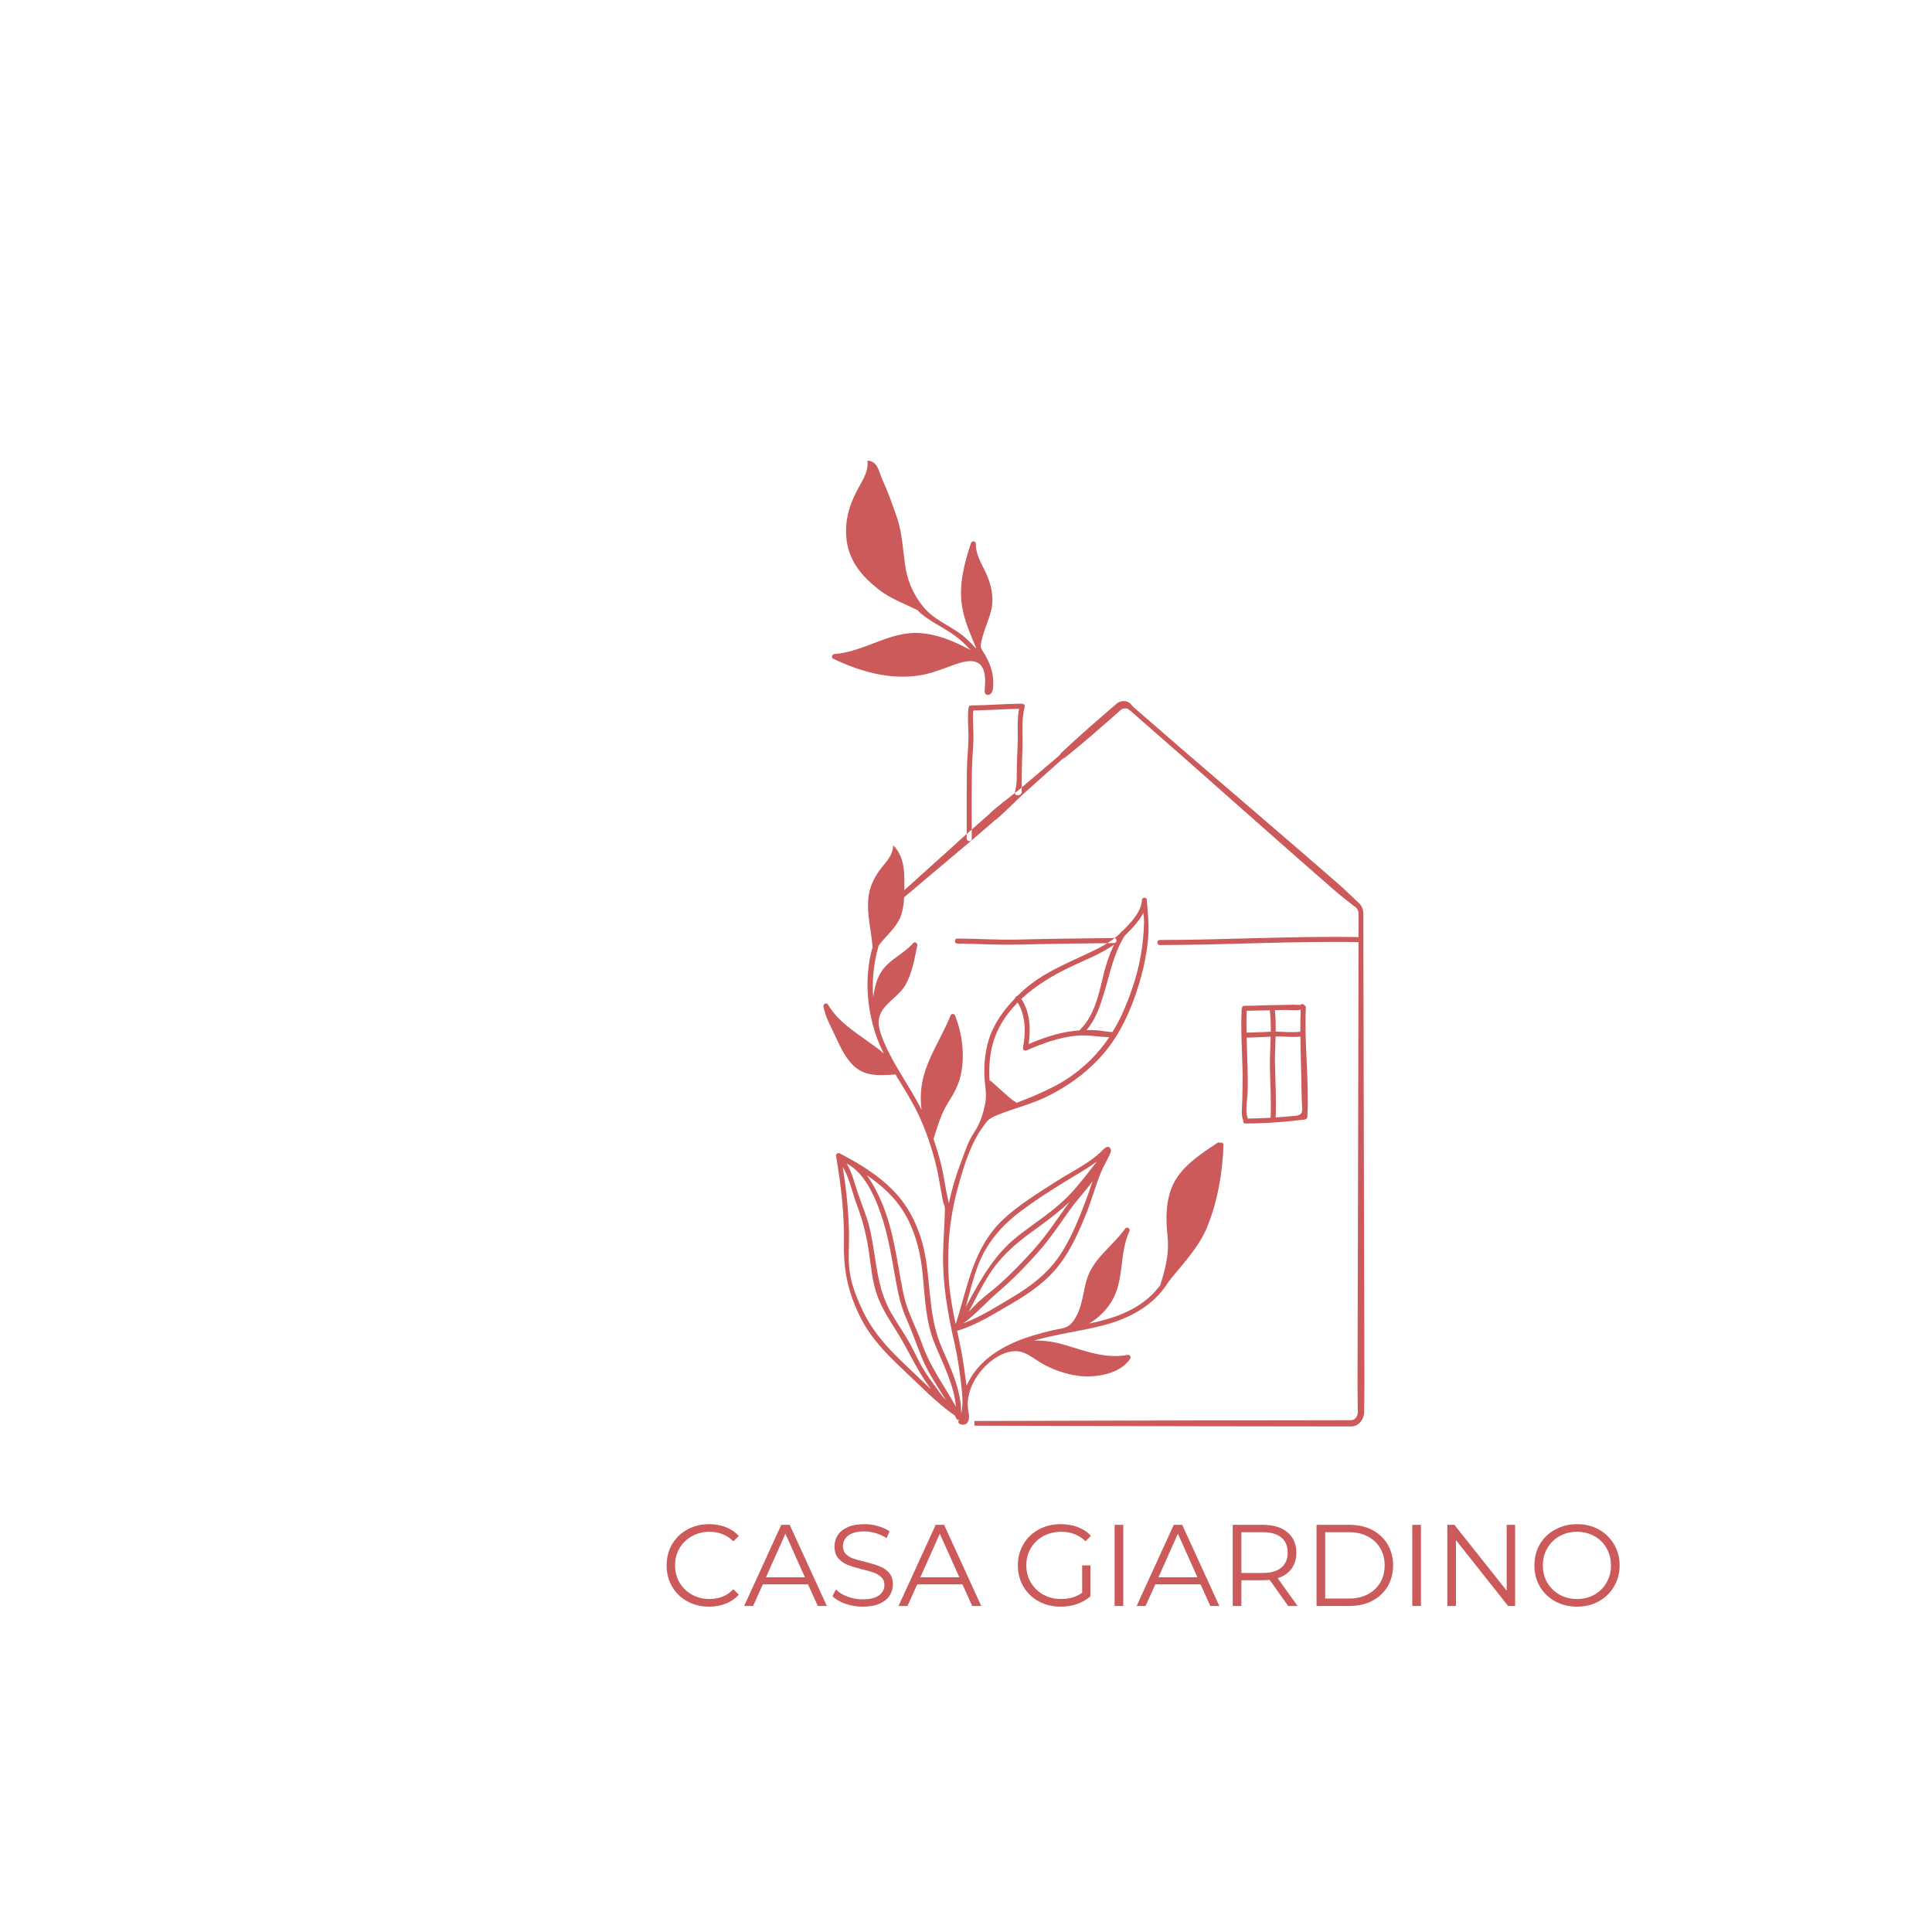 <svg xmlns="http://www.w3.org/2000/svg" xmlns:xlink="http://www.w3.org/1999/xlink" width="150" zoomAndPan="magnify" viewBox="10 10 300 300" height="150" preserveAspectRatio="xMidYMid meet" version="1.0"><defs><g/><clipPath id="id1"><path d="M 137.863 81.523 L 221.863 81.523 L 221.863 231.523 L 137.863 231.523 Z M 137.863 81.523 " clip-rule="nonzero"/></clipPath></defs><g clip-path="url(#id1)"><path fill="#cc5a5a" d="M 221.82 229.066 C 221.883 229.867 221.477 230.93 220.566 231.328 C 220.344 231.434 220.098 231.492 219.852 231.496 L 219.289 231.5 L 218.195 231.496 L 213.82 231.492 L 196.316 231.469 L 161.312 231.383 L 161.312 230.648 L 196.316 230.562 L 213.82 230.539 L 218.195 230.531 L 219.289 230.527 L 219.82 230.527 C 219.934 230.523 220.051 230.496 220.164 230.445 C 220.379 230.344 220.574 230.152 220.691 229.91 C 220.812 229.648 220.859 229.43 220.84 229.062 C 220.777 226.137 220.797 223.211 220.805 220.285 L 220.891 185.168 L 220.93 167.609 L 220.949 158.832 L 220.953 156.293 C 210.68 156.109 200.371 156.738 190.086 156.746 C 189.582 156.746 189.582 155.961 190.086 155.961 C 200.371 155.957 210.684 155.324 220.957 155.512 L 220.961 154.445 L 220.965 152.25 C 220.965 151.852 220.965 151.594 220.832 151.316 C 220.715 151.051 220.508 150.832 220.277 150.719 L 220.258 150.711 L 220.207 150.672 C 219.445 150.062 218.672 149.469 217.922 148.848 C 217.172 148.227 216.445 147.578 215.711 146.938 L 211.316 143.086 L 202.555 135.355 L 193.801 127.609 L 189.406 123.762 L 187.207 121.836 L 186.113 120.871 C 185.738 120.559 185.406 120.199 184.953 119.98 L 185.023 120.031 C 184.848 119.992 184.691 120.027 184.559 120.02 C 184.43 120.023 184.301 120.059 184.18 120.121 C 181.273 122.676 178.379 125.246 175.352 127.66 C 175.113 127.758 174.91 127.895 174.738 128.07 L 174.195 128.555 L 170.926 131.473 L 168.75 133.426 C 168.027 134.082 165.285 136.867 164.461 137.398 L 162.25 139.309 C 160.781 140.586 159.289 141.84 157.793 143.086 L 148.859 150.621 L 148.379 150.066 L 157.066 142.242 C 158.508 140.934 159.949 139.625 161.418 138.344 L 163.609 136.414 C 164.254 135.668 167.383 133.332 168.133 132.711 L 170.363 130.82 L 172.59 128.926 L 173.703 127.98 L 174.258 127.508 C 174.457 127.363 174.617 127.176 174.746 126.953 C 177.57 124.266 180.531 121.734 183.477 119.191 L 183.52 119.152 L 183.566 119.125 C 183.859 118.957 184.207 118.855 184.559 118.859 C 184.91 118.855 185.242 119.023 185.488 119.23 L 185.559 119.281 C 185.836 119.707 186.238 119.984 186.598 120.312 L 187.703 121.27 L 189.91 123.18 L 194.324 127.008 L 203.188 134.621 L 212.043 142.242 L 216.457 146.07 C 217.195 146.711 217.934 147.34 218.652 148 C 219.371 148.66 220.062 149.344 220.773 150.016 L 220.707 149.965 C 221.102 150.223 221.383 150.605 221.539 151.016 C 221.707 151.414 221.707 151.906 221.699 152.238 L 221.711 158.824 L 221.73 167.605 L 221.77 185.16 L 221.855 220.277 C 221.863 223.211 221.883 226.137 221.82 229.066 Z M 199.977 187.789 C 199.875 191.953 199.02 196.766 197.414 200.609 C 196.074 203.801 193.633 206.293 191.5 208.961 C 191.258 209.34 191.012 209.711 190.742 210.066 C 188.379 213.203 184.84 214.898 181.121 215.852 C 177.934 216.668 174.094 217.148 170.551 218.16 C 172.086 218.125 173.629 218.344 175.145 218.781 C 178.371 219.715 181.648 221.059 185.066 220.391 C 185.379 220.328 185.703 220.656 185.504 220.965 C 183.953 223.402 179.984 223.992 177.363 223.633 C 175.438 223.363 173.566 222.703 171.871 221.758 C 170.742 221.129 169.477 220.008 168.176 219.844 C 166.316 219.609 164.414 220.766 163.133 222.008 C 161.355 223.746 159.961 226.32 160.328 228.875 C 160.379 229.262 160.477 229.641 160.473 230.027 C 160.469 230.414 160.352 230.824 160.055 231.074 C 159.699 231.371 158.539 231.238 158.875 230.582 C 158.891 230.551 158.902 230.512 158.918 230.477 C 158.766 230.52 158.602 230.477 158.516 230.297 C 158.434 230.129 158.344 229.965 158.258 229.801 C 155.363 227.785 152.949 225.223 150.367 222.805 C 147.789 220.391 145.312 217.895 143.688 214.711 C 141.789 211.004 140.965 207.457 141.047 203.305 C 141.137 198.699 140.609 194.07 139.828 189.539 C 139.77 189.203 140.082 188.93 140.402 189.098 C 143.789 190.859 147.207 192.973 149.672 195.949 C 151.977 198.73 153.258 202.246 153.809 205.785 C 154.52 210.406 154.336 214.891 156.246 219.266 C 157.66 222.508 159.273 225.891 159.258 229.504 C 159.617 228.023 159.402 226.34 159.242 224.891 C 159 222.727 158.672 220.586 158.191 218.465 C 157.156 213.906 156.363 209.438 156.441 204.734 C 156.48 202.398 156.68 200.09 156.73 197.758 C 156.738 197.312 156.559 197.043 156.449 196.625 C 156.32 196.133 156.266 195.625 156.168 195.129 C 155.859 193.512 155.621 191.875 155.195 190.285 C 154.516 187.766 153.664 185.238 152.527 182.887 C 151.516 180.793 150.25 178.832 149.047 176.844 C 146.16 177.016 143.859 177.246 141.879 174.762 C 140.84 173.461 140.203 171.941 139.5 170.449 C 138.855 169.094 138.145 167.805 137.871 166.309 C 137.793 165.891 138.355 165.605 138.586 166.008 C 139.984 168.441 142.516 170.094 144.75 171.699 C 145.578 172.293 146.453 172.887 147.23 173.574 C 146.785 172.676 146.375 171.758 146.043 170.797 C 144.547 166.441 144.227 161.59 145.473 157.133 C 145.477 157.109 145.488 157.082 145.496 157.055 C 145.488 157.027 145.477 156.996 145.477 156.961 C 145.273 154.25 144.418 151.375 144.965 148.648 C 145.195 147.488 145.715 146.418 146.367 145.434 C 147.332 143.984 148.598 143.156 148.695 141.254 C 150.52 143.098 150.453 145.59 150.426 147.992 C 150.406 149.496 150.367 151.082 149.773 152.488 C 149.047 154.215 147.516 155.348 146.438 156.832 C 145.676 159.453 145.387 162.145 145.59 164.832 C 145.812 163.359 146.117 161.902 146.992 160.676 C 148.254 158.91 150.383 158.078 151.785 156.449 C 152.062 156.129 152.512 156.477 152.438 156.828 C 152.012 158.875 151.656 161.035 150.637 162.883 C 149.91 164.199 148.566 165.074 147.562 166.176 C 146.301 167.555 146.191 168.863 146.797 170.594 C 148.273 174.824 151.113 178.348 153.094 182.324 C 152.91 180.805 152.941 179.258 153.262 177.766 C 154.016 174.246 156.254 171.047 157.578 167.723 C 157.719 167.355 158.188 167.348 158.328 167.723 C 159.426 170.625 159.852 173.879 159.184 176.938 C 158.84 178.496 158.133 179.781 157.285 181.117 C 156.172 182.859 155.609 184.781 154.988 186.742 C 154.98 186.773 154.961 186.793 154.945 186.816 C 155.355 188.004 155.719 189.207 156.035 190.422 C 156.59 192.535 156.809 194.719 157.34 196.836 C 157.781 194.738 158.379 192.676 159.141 190.688 C 159.75 189.102 160.281 187.301 161.238 185.883 C 162.152 184.535 162.691 182.914 162.992 181.305 C 163.293 179.66 162.836 178.125 162.84 176.477 C 162.84 174.801 163.031 173.105 163.52 171.496 C 164.27 169.027 165.836 166.844 167.648 164.984 C 167.648 164.809 167.805 164.668 167.988 164.637 C 168.32 164.312 168.656 163.992 169 163.691 C 171.797 161.211 175.223 159.773 178.57 158.207 C 180.5 157.301 182.418 156.41 183.961 154.895 C 183.973 154.879 183.992 154.859 184.008 154.848 C 184.023 154.82 184.035 154.797 184.051 154.77 C 184.102 154.691 184.168 154.645 184.238 154.617 C 185.539 153.336 187.246 151.594 187.309 149.777 C 187.324 149.273 188.105 149.273 188.086 149.777 C 188.086 149.812 188.082 149.852 188.078 149.883 C 188.082 149.895 188.086 149.902 188.086 149.914 C 188.258 151.984 188.465 153.797 188.266 155.902 C 188.086 157.832 187.719 159.742 187.207 161.609 C 186.176 165.355 184.664 169.215 182.352 172.355 C 181.289 173.793 180.051 175.098 178.699 176.262 C 176.777 177.918 174.613 179.297 172.324 180.391 C 170.066 181.465 167.664 182.055 165.355 182.953 C 164.793 183.172 164.121 183.441 163.629 183.797 C 163.207 184.105 162.863 184.641 162.562 185.059 C 161.875 186.016 161.32 187.066 160.84 188.141 C 159.902 190.246 159.262 192.469 158.664 194.695 C 157.387 199.441 156.988 204.32 157.375 209.219 C 157.543 211.387 157.953 213.496 158.398 215.605 C 160.316 209.699 161.078 203.699 165.871 199.262 C 168.242 197.062 171.078 195.348 173.781 193.594 C 175.359 192.57 177.031 191.707 178.602 190.672 C 179.367 190.168 180.109 189.629 180.789 189.016 C 181.129 188.711 181.934 187.602 182.418 188.324 C 182.621 188.633 182.422 189.078 182.289 189.359 C 181.832 190.312 181.289 191.199 180.895 192.188 C 180.086 194.219 179.508 196.336 178.699 198.367 C 177.59 201.141 176.367 203.922 174.555 206.312 C 172.594 208.898 169.898 210.797 167.121 212.406 C 164.418 213.969 161.715 215.719 158.703 216.625 C 158.672 216.633 158.645 216.625 158.613 216.625 C 159.043 218.633 159.48 220.637 159.742 222.688 C 159.844 223.477 159.98 224.316 160.09 225.176 C 161.969 220.871 166.312 218.59 170.598 217.324 C 171.527 217.047 172.469 216.812 173.414 216.574 C 174.188 216.379 175.035 216.359 175.754 215.977 C 176.449 215.605 176.957 214.762 177.293 214.062 C 178.082 212.418 178.215 210.562 178.711 208.828 C 179.691 205.398 182.715 203.59 184.691 200.812 C 184.984 200.402 185.578 200.75 185.363 201.211 C 183.738 204.703 184.645 208.934 182.516 212.242 C 181.707 213.492 180.488 214.75 179.082 215.531 C 182.535 214.812 185.945 213.742 188.59 211.312 C 189.172 210.777 189.699 210.184 190.188 209.543 C 190.188 209.504 190.191 209.469 190.203 209.426 C 190.98 206.938 191.566 204.672 191.301 202.043 C 191.07 199.766 190.992 197.5 191.637 195.27 C 192.711 191.559 196.02 189.488 199.047 187.461 C 199.191 187.367 199.324 187.387 199.43 187.457 C 199.66 187.352 199.984 187.461 199.977 187.789 Z M 159.973 212.922 C 162.23 208.793 164.293 204.84 168.195 201.82 C 170.887 199.738 173.789 197.945 176.141 195.453 C 177.656 193.852 178.965 192.082 180.324 190.352 C 179.195 191.199 177.965 191.926 176.719 192.672 C 173.84 194.398 170.941 196.23 168.266 198.262 C 165.43 200.41 163.184 203.078 161.898 206.426 C 161.086 208.535 160.555 210.734 159.973 212.922 Z M 170.18 201.312 C 167.516 203.254 165.238 205.266 163.48 208.09 C 162.355 209.898 161.414 211.812 160.418 213.699 C 161 213.109 161.555 212.496 162.18 211.941 C 163.086 211.133 164.062 210.406 164.98 209.605 C 166.988 207.848 168.875 205.875 170.656 203.879 C 172.602 201.695 174.203 199.23 175.902 196.855 C 175.973 196.758 176.047 196.664 176.121 196.566 C 174.305 198.344 172.234 199.816 170.18 201.312 Z M 159.551 215.5 C 162.258 214.496 164.801 212.863 167.258 211.402 C 170.133 209.695 172.773 207.645 174.637 204.828 C 176.355 202.223 177.512 199.285 178.621 196.383 C 178.988 195.426 179.316 194.41 179.668 193.398 C 178.578 194.922 177.234 196.32 176.176 197.801 C 174.562 200.051 173.051 202.363 171.207 204.43 C 169.281 206.586 167.234 208.711 165.031 210.586 C 163.195 212.148 161.512 214.102 159.551 215.5 Z M 181.387 164.367 C 180.785 166.336 180.078 168.395 178.707 169.957 C 179.109 169.949 179.516 169.945 179.918 169.957 C 180.84 169.977 181.82 170.242 182.738 170.254 C 183.246 169.43 183.73 168.578 184.141 167.676 C 185.516 164.68 186.598 161.512 187.156 158.258 C 187.441 156.617 187.605 154.938 187.645 153.27 C 187.656 152.746 187.605 152.242 187.539 151.742 C 186.852 153.105 185.641 154.316 184.629 155.312 C 182.875 158.18 182.359 161.199 181.387 164.367 Z M 168.594 165.113 C 169.949 167.145 170.074 169.734 169.727 172.121 C 171.879 171.203 174.098 170.438 176.426 170.121 C 176.84 170.062 177.254 170.027 177.668 170 C 177.684 169.941 177.715 169.879 177.77 169.824 C 179.77 167.871 180.562 164.734 181.172 162.082 C 181.617 160.156 182.164 158.395 182.988 156.684 C 180.98 158.105 178.609 159.016 176.395 160.055 C 173.668 161.34 170.871 162.988 168.594 165.113 Z M 163.645 177.582 C 163.648 177.645 163.656 177.703 163.66 177.766 C 163.723 177.777 163.785 177.797 163.844 177.848 C 164.559 178.441 165.211 179.102 165.922 179.699 C 166.496 180.18 167.031 180.758 167.695 181.109 C 167.77 181.148 167.812 181.199 167.844 181.258 C 168.211 181.109 168.516 180.984 168.699 180.914 C 170.172 180.367 171.605 179.723 173.016 179.039 C 176.809 177.215 179.945 174.477 182.246 171.055 C 180.586 171.016 178.93 170.668 177.223 170.816 C 174.508 171.059 171.906 172.004 169.43 173.098 C 169.113 173.238 168.789 173.012 168.855 172.656 C 169.297 170.332 169.293 167.727 168.023 165.672 C 166.113 167.605 164.637 169.906 164.016 172.656 C 163.648 174.266 163.566 175.934 163.645 177.582 Z M 154.527 225.699 C 154.352 225.434 154.195 225.195 154.07 225.02 C 152.207 222.414 150.965 219.48 149.258 216.781 C 148.129 215.004 146.965 213.211 146.238 211.227 C 145.414 208.977 145.246 206.52 144.891 204.164 C 144.52 201.703 143.93 199.418 143.055 197.094 C 142.324 195.156 141.922 192.984 140.863 191.195 C 141.383 194.52 141.754 197.875 141.832 201.23 C 141.883 203.383 141.629 205.566 141.973 207.699 C 142.312 209.789 143.133 211.793 144.047 213.688 C 145.688 217.086 148.195 219.707 150.914 222.254 C 152.137 223.398 153.316 224.566 154.527 225.699 Z M 156.867 227.375 C 155.566 225.266 154.145 223.223 153.188 220.934 C 152.391 219.023 151.758 217.062 150.914 215.168 C 150.289 213.766 149.809 212.359 149.492 210.855 C 148.727 207.203 148.293 203.477 147.223 199.895 C 146.332 196.898 144.566 192.191 141.473 190.688 C 142.328 192.09 142.656 193.629 143.191 195.207 C 143.887 197.27 144.75 199.227 145.195 201.367 C 146.098 205.695 146.125 209.934 148.375 213.863 C 149.348 215.566 150.508 217.16 151.434 218.891 C 152.129 220.191 152.711 221.543 153.5 222.793 C 154.074 223.703 154.699 224.59 155.348 225.449 C 155.539 225.703 156.242 226.77 156.867 227.375 Z M 158.434 228.441 C 158.137 224.988 156.43 221.812 155.133 218.641 C 153.727 215.184 153.633 211.609 153.281 207.945 C 152.879 203.766 151.715 199.52 148.93 196.273 C 147.672 194.809 146.184 193.57 144.586 192.477 C 145.527 193.746 146.258 195.223 146.828 196.52 C 148.348 199.973 148.973 203.715 149.633 207.406 C 149.996 209.426 150.293 211.492 151.02 213.418 C 151.707 215.25 152.586 216.988 153.238 218.836 C 154.484 222.332 156.672 225.238 158.434 228.441 Z M 168.648 119.289 C 168.609 119.277 168.574 119.266 168.531 119.266 C 165.941 119.297 163.363 119.523 160.773 119.539 C 160.512 119.543 160.391 119.75 160.398 119.953 C 160.395 119.969 160.383 119.98 160.383 120 C 160.188 121.578 160.422 123.148 160.383 124.73 C 160.344 126.445 160.141 128.141 160.133 129.859 C 160.113 133.207 160.086 136.57 160.113 139.918 C 160.066 140.066 160.07 140.168 160.125 140.332 C 160.266 140.73 160.898 140.688 160.891 140.227 C 160.891 140.137 160.891 140.047 160.891 139.961 C 160.891 139.938 160.895 139.91 160.891 139.891 C 160.867 136.551 160.891 133.199 160.914 129.859 C 160.922 128.258 161.086 126.668 161.148 125.07 C 161.211 123.48 160.988 121.902 161.133 120.32 C 163.508 120.289 165.871 120.105 168.246 120.062 C 167.883 121.844 168.098 123.871 168.016 125.656 C 167.961 126.867 167.914 128.078 167.891 129.293 C 167.879 129.914 167.883 130.539 167.871 131.16 C 167.859 131.766 167.711 132.387 167.609 132.988 C 167.473 133.789 168.652 133.516 168.648 133.035 C 168.641 130.828 168.672 128.629 168.762 126.426 C 168.852 124.344 168.551 121.773 169.117 119.766 C 169.203 119.438 168.902 119.242 168.648 119.289 Z M 213 183.453 C 212.988 183.688 212.797 183.812 212.586 183.84 C 209.52 184.227 206.461 184.449 203.387 184.457 C 203.082 184.457 202.98 184.18 203.055 183.957 C 203.043 183.941 203.031 183.934 203.027 183.918 C 202.699 183.078 202.871 181.992 202.891 181.098 C 202.922 179.586 202.977 178.082 202.945 176.57 C 202.887 173.305 202.648 170.047 202.797 166.766 C 202.801 166.715 202.812 166.68 202.828 166.641 C 202.805 166.426 202.941 166.184 203.223 166.184 C 204.996 166.176 206.773 166.07 208.547 166.059 C 209.359 166.051 210.168 166.023 210.98 166.008 C 211.266 166.004 211.797 166.121 212.051 165.969 C 212.281 165.832 212.484 165.945 212.57 166.121 C 212.691 166.176 212.781 166.285 212.773 166.457 C 212.504 172.129 213.32 177.797 213 183.453 Z M 207.965 166.859 C 208.086 167.945 208.102 169.066 208.082 170.191 C 209.336 170.199 210.695 170.371 211.914 170.195 C 211.91 169.062 211.922 167.93 211.973 166.793 C 211.227 166.953 210.121 166.816 209.551 166.824 C 209.027 166.832 208.496 166.848 207.965 166.859 Z M 203.582 166.949 C 203.539 168.082 203.543 169.215 203.566 170.344 C 204.816 170.336 206.07 170.25 207.324 170.203 C 207.336 169.07 207.309 167.957 207.172 166.879 C 205.977 166.906 204.781 166.938 203.582 166.949 Z M 207.293 183.566 C 207.422 180.996 207.234 178.375 207.195 175.809 C 207.168 174.242 207.266 172.605 207.309 170.977 C 206.062 171.023 204.82 171.109 203.578 171.121 C 203.617 172.594 203.68 174.07 203.715 175.547 C 203.746 176.918 203.773 178.289 203.73 179.668 C 203.699 180.781 203.32 182.496 203.727 183.535 C 203.746 183.586 203.754 183.637 203.754 183.688 C 204.934 183.672 206.113 183.633 207.293 183.566 Z M 212.199 182.023 C 212.145 181.133 212.105 180.246 212.098 179.352 C 212.07 176.555 211.953 173.758 211.926 170.957 C 210.734 171.102 209.484 170.926 208.289 170.945 C 208.215 170.945 208.141 170.953 208.07 170.953 C 208.031 172.336 207.957 173.723 207.977 175.066 C 208.016 177.863 208.223 180.703 208.086 183.508 C 208.84 183.453 209.59 183.41 210.344 183.336 C 211.516 183.215 212.277 183.34 212.199 182.023 Z M 182.992 155.656 C 179.914 155.676 171.145 155.809 168.074 155.895 C 164.934 155.977 161.793 155.754 158.652 155.738 C 158.152 155.734 158.152 156.516 158.652 156.52 C 161.793 156.539 164.934 156.758 168.074 156.676 C 171.145 156.59 179.914 156.457 182.992 156.438 C 183.492 156.438 183.492 155.652 182.992 155.656 Z M 164.035 104.133 C 163.809 105.887 162.492 108.246 162.277 110.312 C 162.242 110.664 162.816 111.402 162.98 111.711 C 163.242 112.215 163.516 112.719 163.715 113.25 C 164.137 114.355 164.316 115.578 164.203 116.762 C 164.176 117.094 164.109 117.445 163.879 117.691 C 163.648 117.934 163.195 117.988 163 117.719 C 162.875 117.551 162.883 117.316 162.902 117.109 C 162.957 116.355 163.02 115.594 162.914 114.848 C 162.457 111.559 159.449 112.738 157.301 113.535 C 155.652 114.148 154.113 114.711 152.344 114.938 C 147.824 115.512 143.422 114.211 139.375 112.285 C 138.992 112.105 139.223 111.582 139.57 111.559 C 144.262 111.223 148.219 107.902 153.031 108.312 C 155.262 108.504 157.402 109.281 159.395 110.273 C 159.828 110.488 160.266 110.703 160.699 110.93 C 159.922 110.074 159.07 109.266 158.133 108.602 C 156.34 107.332 154.32 106.469 152.672 104.984 C 152.609 104.93 152.582 104.867 152.566 104.805 C 150.535 103.758 148.426 103.051 146.57 101.629 C 144.883 100.336 143.258 98.754 142.328 96.809 C 141.297 94.664 141.145 92.223 141.648 89.914 C 141.898 88.77 142.332 87.699 142.84 86.645 C 143.539 85.176 144.926 83.379 144.688 81.668 C 144.66 81.461 145.051 81.566 145.172 81.602 C 146.34 81.945 146.523 83.367 146.957 84.332 C 147.855 86.32 148.645 88.457 149.332 90.531 C 150.188 93.121 150.18 95.734 150.656 98.391 C 151.078 100.746 152.227 103.086 153.895 104.805 C 155.656 106.617 158.207 107.441 160.062 109.18 C 160.57 109.648 161.062 110.148 161.527 110.668 C 161.531 110.621 161.535 110.574 161.539 110.527 C 160.66 108.422 159.719 106.328 159.375 104.066 C 158.867 100.754 159.746 97.465 160.766 94.34 C 160.902 93.93 161.539 93.988 161.531 94.445 C 161.504 96.398 162.719 97.938 163.402 99.688 C 163.949 101.102 164.227 102.621 164.035 104.133 Z M 164.035 104.133 " fill-opacity="1" fill-rule="nonzero"/></g><g fill="#cc5a5a" fill-opacity="1"><g transform="translate(112.576, 259.373)"><g><path d="M 7.531 0.109 C 6.281 0.109 5.148 -0.164 4.141 -0.719 C 3.141 -1.27 2.352 -2.035 1.781 -3.016 C 1.219 -3.992 0.938 -5.086 0.938 -6.297 C 0.938 -7.516 1.219 -8.609 1.781 -9.578 C 2.352 -10.555 3.145 -11.32 4.156 -11.875 C 5.164 -12.426 6.297 -12.703 7.547 -12.703 C 8.484 -12.703 9.348 -12.547 10.141 -12.234 C 10.93 -11.922 11.602 -11.469 12.156 -10.875 L 11.297 -10.031 C 10.316 -11.02 9.078 -11.516 7.578 -11.516 C 6.578 -11.516 5.672 -11.285 4.859 -10.828 C 4.047 -10.379 3.406 -9.758 2.938 -8.969 C 2.477 -8.176 2.25 -7.285 2.25 -6.297 C 2.25 -5.316 2.477 -4.43 2.938 -3.641 C 3.406 -2.848 4.047 -2.223 4.859 -1.766 C 5.672 -1.305 6.578 -1.078 7.578 -1.078 C 9.086 -1.078 10.328 -1.582 11.297 -2.594 L 12.156 -1.75 C 11.602 -1.145 10.926 -0.68 10.125 -0.359 C 9.32 -0.047 8.457 0.109 7.531 0.109 Z M 7.531 0.109 "/></g></g></g><g fill="#cc5a5a" fill-opacity="1"><g transform="translate(125.518, 259.373)"><g><path d="M 9.953 -3.359 L 2.938 -3.359 L 1.422 0 L 0.031 0 L 5.797 -12.594 L 7.109 -12.594 L 12.875 0 L 11.469 0 Z M 9.469 -4.453 L 6.438 -11.219 L 3.422 -4.453 Z M 9.469 -4.453 "/></g></g></g><g fill="#cc5a5a" fill-opacity="1"><g transform="translate(138.424, 259.373)"><g><path d="M 5.531 0.109 C 4.594 0.109 3.691 -0.039 2.828 -0.344 C 1.973 -0.645 1.312 -1.039 0.844 -1.531 L 1.375 -2.562 C 1.82 -2.102 2.422 -1.734 3.172 -1.453 C 3.93 -1.172 4.719 -1.031 5.531 -1.031 C 6.656 -1.031 7.5 -1.234 8.062 -1.641 C 8.625 -2.055 8.906 -2.598 8.906 -3.266 C 8.906 -3.766 8.75 -4.16 8.438 -4.453 C 8.133 -4.754 7.758 -4.988 7.312 -5.156 C 6.875 -5.32 6.258 -5.5 5.469 -5.688 C 4.52 -5.926 3.766 -6.156 3.203 -6.375 C 2.641 -6.602 2.156 -6.941 1.75 -7.391 C 1.352 -7.848 1.156 -8.469 1.156 -9.25 C 1.156 -9.883 1.32 -10.461 1.656 -10.984 C 1.988 -11.504 2.504 -11.922 3.203 -12.234 C 3.898 -12.547 4.766 -12.703 5.797 -12.703 C 6.516 -12.703 7.219 -12.602 7.906 -12.406 C 8.602 -12.207 9.203 -11.938 9.703 -11.594 L 9.25 -10.531 C 8.719 -10.875 8.148 -11.133 7.547 -11.312 C 6.953 -11.488 6.367 -11.578 5.797 -11.578 C 4.691 -11.578 3.859 -11.363 3.297 -10.938 C 2.742 -10.508 2.469 -9.957 2.469 -9.281 C 2.469 -8.781 2.617 -8.375 2.922 -8.062 C 3.234 -7.758 3.617 -7.523 4.078 -7.359 C 4.535 -7.203 5.156 -7.031 5.938 -6.844 C 6.863 -6.613 7.609 -6.383 8.172 -6.156 C 8.742 -5.938 9.227 -5.602 9.625 -5.156 C 10.02 -4.707 10.219 -4.098 10.219 -3.328 C 10.219 -2.691 10.047 -2.113 9.703 -1.594 C 9.367 -1.07 8.848 -0.656 8.141 -0.344 C 7.43 -0.039 6.562 0.109 5.531 0.109 Z M 5.531 0.109 "/></g></g></g><g fill="#cc5a5a" fill-opacity="1"><g transform="translate(149.493, 259.373)"><g><path d="M 9.953 -3.359 L 2.938 -3.359 L 1.422 0 L 0.031 0 L 5.797 -12.594 L 7.109 -12.594 L 12.875 0 L 11.469 0 Z M 9.469 -4.453 L 6.438 -11.219 L 3.422 -4.453 Z M 9.469 -4.453 "/></g></g></g><g fill="#cc5a5a" fill-opacity="1"><g transform="translate(162.399, 259.373)"><g/></g></g><g fill="#cc5a5a" fill-opacity="1"><g transform="translate(167.115, 259.373)"><g><path d="M 10.922 -6.297 L 12.203 -6.297 L 12.203 -1.5 C 11.617 -0.977 10.922 -0.578 10.109 -0.297 C 9.305 -0.023 8.461 0.109 7.578 0.109 C 6.316 0.109 5.18 -0.164 4.172 -0.719 C 3.16 -1.27 2.367 -2.035 1.797 -3.016 C 1.223 -3.992 0.938 -5.086 0.938 -6.297 C 0.938 -7.516 1.223 -8.609 1.797 -9.578 C 2.367 -10.555 3.16 -11.32 4.172 -11.875 C 5.18 -12.426 6.32 -12.703 7.594 -12.703 C 8.551 -12.703 9.43 -12.551 10.234 -12.25 C 11.047 -11.945 11.727 -11.492 12.281 -10.891 L 11.453 -10.047 C 10.453 -11.023 9.188 -11.516 7.656 -11.516 C 6.633 -11.516 5.711 -11.289 4.891 -10.844 C 4.066 -10.395 3.422 -9.77 2.953 -8.969 C 2.484 -8.176 2.25 -7.285 2.25 -6.297 C 2.25 -5.316 2.484 -4.43 2.953 -3.641 C 3.422 -2.848 4.062 -2.223 4.875 -1.766 C 5.695 -1.305 6.613 -1.078 7.625 -1.078 C 8.926 -1.078 10.023 -1.398 10.922 -2.047 Z M 10.922 -6.297 "/></g></g></g><g fill="#cc5a5a" fill-opacity="1"><g transform="translate(181.029, 259.373)"><g><path d="M 2.047 -12.594 L 3.391 -12.594 L 3.391 0 L 2.047 0 Z M 2.047 -12.594 "/></g></g></g><g fill="#cc5a5a" fill-opacity="1"><g transform="translate(186.465, 259.373)"><g><path d="M 9.953 -3.359 L 2.938 -3.359 L 1.422 0 L 0.031 0 L 5.797 -12.594 L 7.109 -12.594 L 12.875 0 L 11.469 0 Z M 9.469 -4.453 L 6.438 -11.219 L 3.422 -4.453 Z M 9.469 -4.453 "/></g></g></g><g fill="#cc5a5a" fill-opacity="1"><g transform="translate(199.371, 259.373)"><g><path d="M 10.656 0 L 7.781 -4.047 C 7.457 -4.016 7.117 -4 6.766 -4 L 3.391 -4 L 3.391 0 L 2.047 0 L 2.047 -12.594 L 6.766 -12.594 C 8.379 -12.594 9.641 -12.207 10.547 -11.438 C 11.461 -10.676 11.922 -9.625 11.922 -8.281 C 11.922 -7.289 11.672 -6.457 11.172 -5.781 C 10.672 -5.102 9.957 -4.613 9.031 -4.312 L 12.109 0 Z M 6.734 -5.125 C 7.984 -5.125 8.938 -5.398 9.594 -5.953 C 10.25 -6.504 10.578 -7.281 10.578 -8.281 C 10.578 -9.301 10.25 -10.082 9.594 -10.625 C 8.938 -11.176 7.984 -11.453 6.734 -11.453 L 3.391 -11.453 L 3.391 -5.125 Z M 6.734 -5.125 "/></g></g></g><g fill="#cc5a5a" fill-opacity="1"><g transform="translate(212.385, 259.373)"><g><path d="M 2.047 -12.594 L 7.188 -12.594 C 8.52 -12.594 9.691 -12.328 10.703 -11.797 C 11.723 -11.266 12.516 -10.52 13.078 -9.562 C 13.648 -8.613 13.938 -7.523 13.938 -6.297 C 13.938 -5.078 13.648 -3.988 13.078 -3.031 C 12.516 -2.082 11.723 -1.336 10.703 -0.797 C 9.691 -0.266 8.52 0 7.188 0 L 2.047 0 Z M 7.109 -1.156 C 8.211 -1.156 9.176 -1.375 10 -1.812 C 10.832 -2.25 11.477 -2.852 11.938 -3.625 C 12.395 -4.395 12.625 -5.285 12.625 -6.297 C 12.625 -7.305 12.395 -8.195 11.938 -8.969 C 11.477 -9.75 10.832 -10.359 10 -10.797 C 9.176 -11.234 8.211 -11.453 7.109 -11.453 L 3.391 -11.453 L 3.391 -1.156 Z M 7.109 -1.156 "/></g></g></g><g fill="#cc5a5a" fill-opacity="1"><g transform="translate(227.253, 259.373)"><g><path d="M 2.047 -12.594 L 3.391 -12.594 L 3.391 0 L 2.047 0 Z M 2.047 -12.594 "/></g></g></g><g fill="#cc5a5a" fill-opacity="1"><g transform="translate(232.689, 259.373)"><g><path d="M 12.578 -12.594 L 12.578 0 L 11.484 0 L 3.391 -10.219 L 3.391 0 L 2.047 0 L 2.047 -12.594 L 3.156 -12.594 L 11.266 -2.375 L 11.266 -12.594 Z M 12.578 -12.594 "/></g></g></g><g fill="#cc5a5a" fill-opacity="1"><g transform="translate(247.323, 259.373)"><g><path d="M 7.562 0.109 C 6.312 0.109 5.176 -0.164 4.156 -0.719 C 3.145 -1.281 2.352 -2.047 1.781 -3.016 C 1.219 -3.992 0.938 -5.086 0.938 -6.297 C 0.938 -7.516 1.219 -8.609 1.781 -9.578 C 2.352 -10.547 3.145 -11.305 4.156 -11.859 C 5.176 -12.422 6.312 -12.703 7.562 -12.703 C 8.812 -12.703 9.938 -12.426 10.938 -11.875 C 11.938 -11.32 12.723 -10.555 13.297 -9.578 C 13.879 -8.609 14.172 -7.516 14.172 -6.297 C 14.172 -5.086 13.879 -3.992 13.297 -3.016 C 12.723 -2.035 11.938 -1.27 10.938 -0.719 C 9.938 -0.164 8.812 0.109 7.562 0.109 Z M 7.562 -1.078 C 8.551 -1.078 9.445 -1.301 10.25 -1.75 C 11.062 -2.207 11.691 -2.832 12.141 -3.625 C 12.598 -4.426 12.828 -5.316 12.828 -6.297 C 12.828 -7.285 12.598 -8.176 12.141 -8.969 C 11.691 -9.77 11.062 -10.395 10.25 -10.844 C 9.445 -11.289 8.551 -11.516 7.562 -11.516 C 6.562 -11.516 5.656 -11.289 4.844 -10.844 C 4.039 -10.395 3.406 -9.77 2.938 -8.969 C 2.477 -8.176 2.25 -7.285 2.25 -6.297 C 2.25 -5.316 2.477 -4.426 2.938 -3.625 C 3.406 -2.832 4.039 -2.207 4.844 -1.75 C 5.656 -1.301 6.562 -1.078 7.562 -1.078 Z M 7.562 -1.078 "/></g></g></g></svg>
